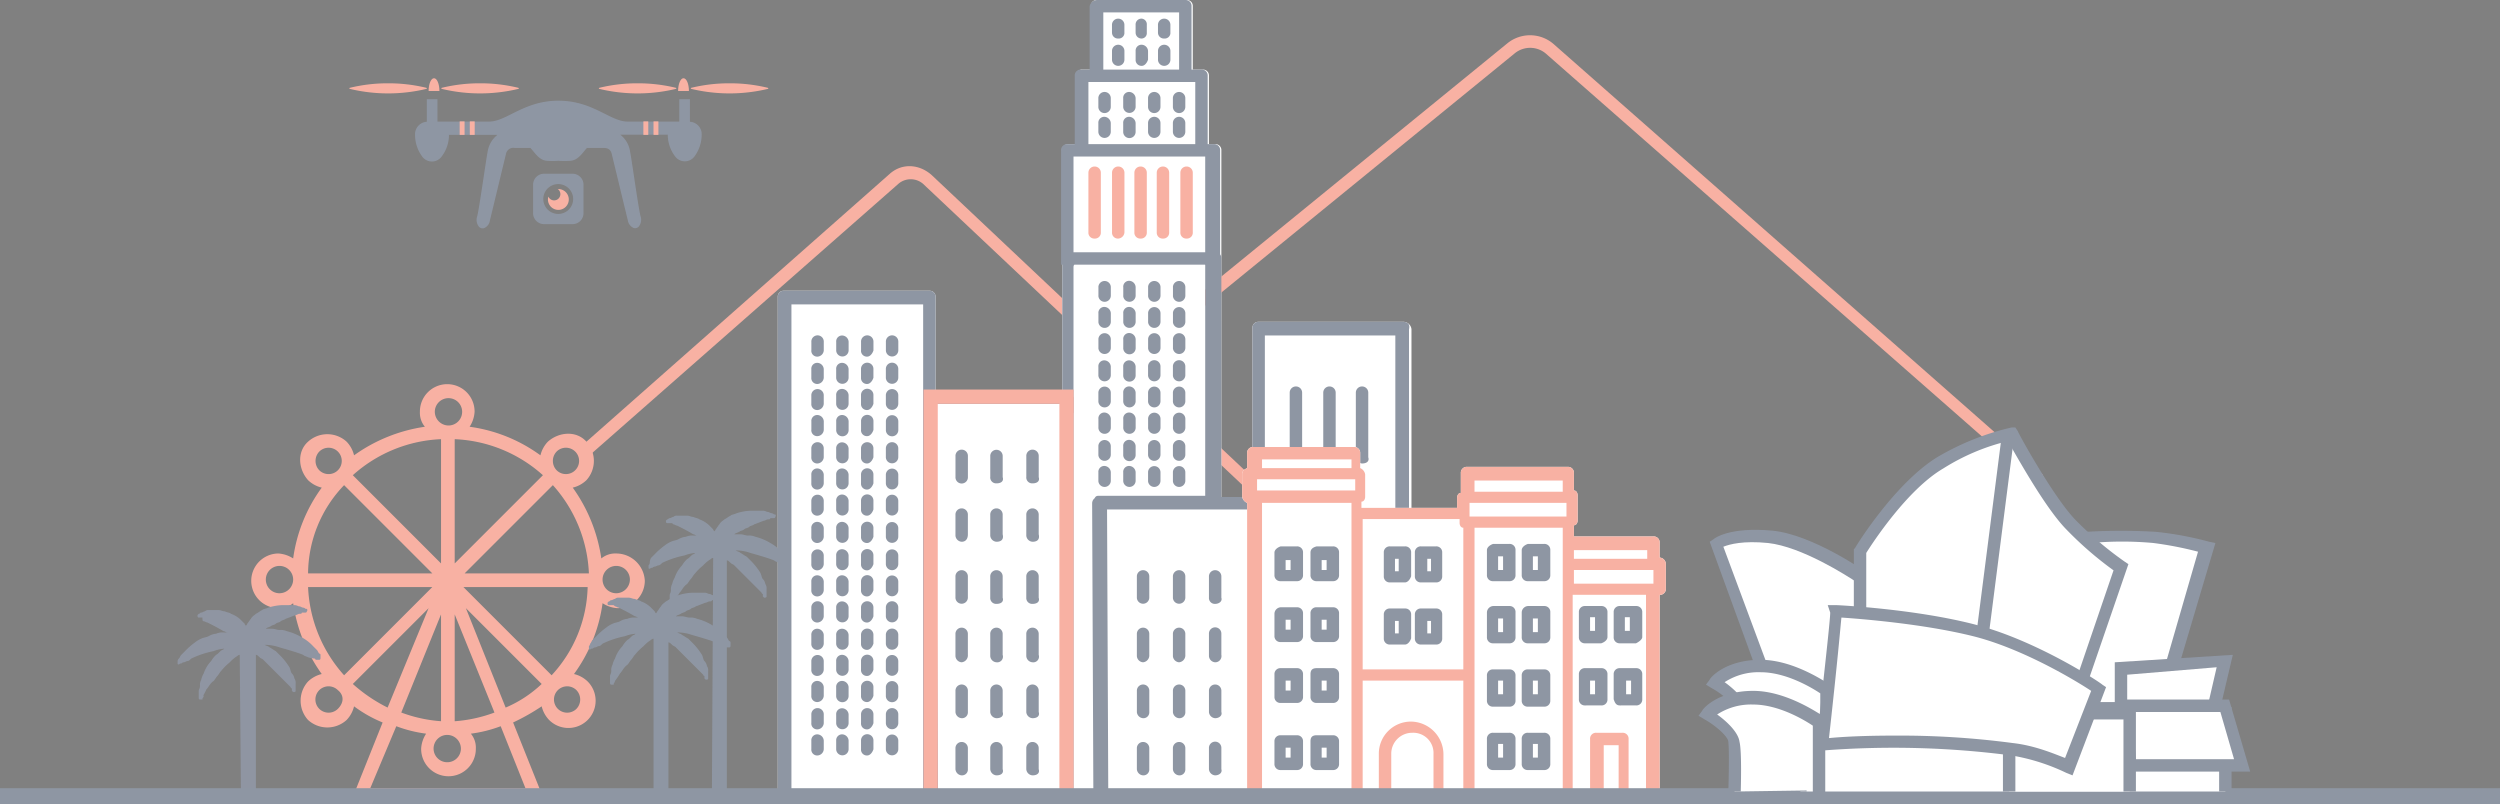 <svg xmlns="http://www.w3.org/2000/svg" viewBox="6684.699 3383.019 613.792 197.517">
  <rect x="6684.699" y="3383.019" width="613.792" height="197.517" fill="#808080" stroke="none"/>
  <defs>
    <style>
      .cls-1, .cls-9 {
        fill: #f8b1a3;
      }

      .cls-2 {
        fill: #fff;
      }

      .cls-3 {
        fill: #1d2d47;
      }

      .cls-4 {
        fill: #8e96a3;
      }

      .cls-5 {
        fill: #8f95a2;
      }

      .cls-6, .cls-7 {
        fill: none;
      }

      .cls-7 {
        stroke: #8e96a3;
        stroke-width: 4px;
      }

      .cls-8, .cls-9 {
        stroke: none;
      }
    </style>
  </defs>
  <g id="Group_59939" data-name="Group 59939" transform="translate(6027 -638)">
    <g id="Group_59677" data-name="Group 59677" transform="translate(799.995 4061.816)">
      <path id="Path_98005" data-name="Path 98005" class="cls-1" d="M214.834,104.062a1.121,1.121,0,0,1-.915-.305L122.7,17.727a4.64,4.64,0,0,0-6.1,0L40.943,84.232A1.51,1.51,0,1,1,38.808,82.1l75.658-66.811c3.051-2.746,7.322-2.441,10.372.305l91.216,86.03a1.475,1.475,0,0,1,0,2.135C215.749,104.062,215.444,104.062,214.834,104.062Z" transform="translate(-38.35 -13.373)"/>
    </g>
    <g id="Group_59678" data-name="Group 59678" transform="translate(848.654 4021.019)">
      <path id="Path_98006" data-name="Path 98006" class="cls-2" d="M207.751,79.014H172.363a1.441,1.441,0,0,0-1.525,1.525v41.49h-7.627V63.455h0V36.914a1.441,1.441,0,0,0-1.525-1.525H160.16V18.609a1.441,1.441,0,0,0-1.525-1.525h-2.441V1.525A1.441,1.441,0,0,0,154.669,0H132.7a1.441,1.441,0,0,0-1.525,1.525V17.084h-2.135a1.441,1.441,0,0,0-1.525,1.525V35.388h-1.83a1.441,1.441,0,0,0-1.525,1.525V63.455h0V95.793H93.044V72.912a1.441,1.441,0,0,0-1.525-1.525H55.825A1.441,1.441,0,0,0,54.3,72.912V195.856H209.887V80.844A2.017,2.017,0,0,0,207.751,79.014ZM127.212,38.744Z" transform="translate(-54.3)"/>
    </g>
    <g id="Group_59679" data-name="Group 59679" transform="translate(911.471 4029.674)">
      <path id="Path_98007" data-name="Path 98007" class="cls-1" d="M321.416,112.855a1.121,1.121,0,0,1-.915-.305L200.608,7.3a5.979,5.979,0,0,0-7.627,0L77.359,101.567a1.525,1.525,0,1,1-1.83-2.441L191.151,4.86a8.822,8.822,0,0,1,11.593.305l119.588,105.25a1.475,1.475,0,0,1,0,2.135C322.332,112.855,321.721,112.855,321.416,112.855Z" transform="translate(-74.891 -2.837)"/>
    </g>
    <path id="Path_98008" data-name="Path 98008" class="cls-1" d="M101.591,73.09a5.326,5.326,0,0,0-3.661,1.22,39.594,39.594,0,0,0-7.017-17.389,7.272,7.272,0,0,0,3.356-1.83,7.02,7.02,0,0,0,0-9.457c-2.441-2.746-6.712-2.441-9.457,0a7.272,7.272,0,0,0-1.83,3.356,38.178,38.178,0,0,0-17.389-7.017,7.474,7.474,0,0,0,1.22-3.661,6.712,6.712,0,1,0-13.423,0,5.326,5.326,0,0,0,1.22,3.661,39.594,39.594,0,0,0-17.389,7.017,7.272,7.272,0,0,0-1.83-3.356,7.02,7.02,0,0,0-9.457,0c-2.746,2.441-2.441,6.712,0,9.457a7.272,7.272,0,0,0,3.356,1.83A38.178,38.178,0,0,0,22.272,74.31a7.474,7.474,0,0,0-3.661-1.22,6.712,6.712,0,0,0,0,13.423,5.326,5.326,0,0,0,3.661-1.22,39.594,39.594,0,0,0,7.017,17.389,7.272,7.272,0,0,0-3.356,1.83,7.02,7.02,0,0,0,0,9.457,7.02,7.02,0,0,0,9.457,0,7.272,7.272,0,0,0,1.83-3.356,31.911,31.911,0,0,0,7.017,3.966l-6.712,16.779H30.509v3.356H90v-3.356H82.982L76.27,114.579a52.16,52.16,0,0,0,7.017-3.966,7.272,7.272,0,0,0,1.83,3.356,6.687,6.687,0,1,0,9.457-9.457,7.272,7.272,0,0,0-3.356-1.83,38.178,38.178,0,0,0,7.017-17.389,7.474,7.474,0,0,0,3.661,1.22,6.771,6.771,0,0,0,6.712-6.712A7.042,7.042,0,0,0,101.591,73.09Zm-15.864,29.9-21.66-21.66H94.574A32.95,32.95,0,0,1,85.727,102.987Zm-22.27,18A3.356,3.356,0,1,1,60.1,117.63,3.386,3.386,0,0,1,63.457,120.986Zm-28.677-18a34.548,34.548,0,0,1-8.847-21.66H56.44Zm0-46.676,21.66,21.66H25.933A31.505,31.505,0,0,1,34.78,56.311ZM83.592,53.87,61.932,75.53V45.023A34.549,34.549,0,0,1,83.592,53.87Zm-46.676,0a34.549,34.549,0,0,1,21.66-8.847V75.53Zm21.66,60.4a34.879,34.879,0,0,1-9.762-2.135l9.762-24.1Zm3.356,0V88.038l9.762,24.1A34.879,34.879,0,0,1,61.932,114.274Zm2.441-36.3,21.66-21.66a34.549,34.549,0,0,1,8.847,21.66Zm22.575-29.9a3.236,3.236,0,1,1,0,4.576A3.318,3.318,0,0,1,86.948,48.074Zm-29.9-9.762a3.356,3.356,0,1,1,3.356,3.356A3.386,3.386,0,0,1,57.051,38.312ZM28.679,48.074a3.236,3.236,0,1,1,0,4.576A3.318,3.318,0,0,1,28.679,48.074ZM18.917,82.852A3.356,3.356,0,1,1,22.272,79.5,3.386,3.386,0,0,1,18.917,82.852Zm14.338,28.372a3.236,3.236,0,1,1,0-4.576C34.78,107.868,34.78,109.7,33.255,111.224Zm3.661-6.1L55.525,86.513,45.458,110.919A38.413,38.413,0,0,1,36.916,105.122Zm42.4,25.626H41.187l6.407-15.254a32.18,32.18,0,0,0,7.322,1.83,7.474,7.474,0,0,0-1.22,3.661,6.712,6.712,0,1,0,13.423,0,5.326,5.326,0,0,0-1.22-3.661,32.18,32.18,0,0,0,7.322-1.83ZM64.677,86.513l18.609,18.609a29.656,29.656,0,0,1-8.847,5.8Zm27.151,24.711a3.236,3.236,0,1,1,0-4.576A3.318,3.318,0,0,1,91.829,111.224Zm9.762-28.372a3.356,3.356,0,1,1,3.356-3.356A3.386,3.386,0,0,1,101.591,82.852Z" transform="translate(707.404 4083.821)"/>
    <g id="Group_59681" data-name="Group 59681" transform="translate(787.335 4153.725)">
      <path id="Path_98009" data-name="Path 98009" class="cls-3" d="M34.2,43.5" transform="translate(-34.2 -43.5)"/>
    </g>
    <g id="Group_59688" data-name="Group 59688" transform="translate(848.654 4059.153)">
      <g id="Group_59682" data-name="Group 59682" transform="translate(72.607)">
        <path id="Path_98010" data-name="Path 98010" class="cls-2" d="M83.286,96.7a1.585,1.585,0,0,1,1.22-.61h25.931V12.5H78.405c-.305,0-.305,27.762-.305,27.762V170.832h4.881l-.305-72.607C82.981,97.31,82.981,97,83.286,96.7Z" transform="translate(-78.1 -12.5)"/>
      </g>
      <g id="Group_59683" data-name="Group 59683" transform="translate(80.844 86.945)">
        <path id="Path_98011" data-name="Path 98011" class="cls-2" d="M80.8,41l.305,71.082h35.083V41Z" transform="translate(-80.8 -41)"/>
      </g>
      <g id="Group_59684" data-name="Group 59684" transform="translate(119.588 44.235)">
        <rect id="Rectangle_8162" data-name="Rectangle 8162" class="cls-2" width="32.033" height="113.487"/>
      </g>
      <g id="Group_59685" data-name="Group 59685" transform="translate(38.744 61.014)">
        <path id="Path_98012" data-name="Path 98012" class="cls-2" d="M67,32.5l.305,97.013H97.812V32.5Z" transform="translate(-67 -32.5)"/>
      </g>
      <g id="Group_59686" data-name="Group 59686" transform="translate(3.051 36.609)">
        <rect id="Rectangle_8163" data-name="Rectangle 8163" class="cls-2" width="32.338" height="121.419"/>
      </g>
      <g id="Group_59687" data-name="Group 59687" transform="translate(0 23.796)">
        <path id="Path_98013" data-name="Path 98013" class="cls-4" d="M207.751,37.384H172.363a1.441,1.441,0,0,0-1.525,1.525V80.4h-7.627V21.825a1.441,1.441,0,0,0-1.525-1.525h-36a1.441,1.441,0,0,0-1.525,1.525V54.163H93.044V31.283a1.441,1.441,0,0,0-1.525-1.525H55.825A1.441,1.441,0,0,0,54.3,31.283V154.226h3.356V33.113H89.993V154.532h3.661l-.61-97.013h30.812v97.013h3.051V23.961s0-.61.305-.61h32.033V80.094H133.314c-.61,0-.915,0-1.22.61a1.585,1.585,0,0,0-.61,1.22l.305,72.607h3.661l-.305-71.082h35.083v71.082h3.661V40.74h32.033V154.226h3.356V39.214C209.581,37.994,208.971,37.384,207.751,37.384Z" transform="translate(-54.3 -20.3)"/>
      </g>
    </g>
    <path id="Union_1473" data-name="Union 1473" class="cls-4" d="M168.624,6471.893v-5.186a1.525,1.525,0,1,1,3.049,0v5.186c.305.915-.609,1.526-1.526,1.526A1.633,1.633,0,0,1,168.624,6471.893Zm-8.848,0v-5.186a1.526,1.526,0,0,1,3.051,0v5.186a1.442,1.442,0,0,1-1.526,1.526A1.635,1.635,0,0,1,159.776,6471.893Zm-8.848,0v-5.186a1.526,1.526,0,0,1,3.051,0v5.186a1.441,1.441,0,0,1-1.526,1.526A1.635,1.635,0,0,1,150.928,6471.893Zm-27.151,0v-5.186a1.526,1.526,0,0,1,3.051,0v5.186c.3.915-.305,1.526-1.526,1.526A1.633,1.633,0,0,1,123.778,6471.893Zm-8.848,0v-5.186a1.526,1.526,0,0,1,3.051,0v5.186c.305.915-.305,1.526-1.526,1.526A1.635,1.635,0,0,1,114.93,6471.893Zm-8.542,0v-5.186a1.526,1.526,0,0,1,3.051,0v5.186a1.441,1.441,0,0,1-1.526,1.526A1.635,1.635,0,0,1,106.388,6471.893Zm-17.084-4.88v-2.136a1.526,1.526,0,0,1,3.051,0v2.136a1.526,1.526,0,0,1-3.051,0Zm-6.1,0v-2.136a1.525,1.525,0,1,1,3.049,0v2.136c-.3.915-.913,1.524-1.524,1.524A1.44,1.44,0,0,1,83.2,6467.013Zm-6.1,0v-2.136a1.442,1.442,0,0,1,1.526-1.525,1.634,1.634,0,0,1,1.526,1.525v2.136a1.526,1.526,0,0,1-3.051,0Zm-6.1,0v-2.136a1.441,1.441,0,0,1,1.526-1.525,1.636,1.636,0,0,1,1.526,1.525v2.136a1.634,1.634,0,0,1-1.526,1.524A1.44,1.44,0,0,1,71,6467.013Zm18.3-6.407v-2.136a1.526,1.526,0,1,1,3.051,0v2.136a1.526,1.526,0,0,1-3.051,0Zm-6.1,0v-2.136a1.525,1.525,0,1,1,3.049,0v2.136c-.3.917-.913,1.525-1.524,1.525A1.441,1.441,0,0,1,83.2,6460.605Zm-6.1,0v-2.136a1.442,1.442,0,0,1,1.526-1.526,1.635,1.635,0,0,1,1.526,1.526v2.136a1.526,1.526,0,0,1-3.051,0Zm-6.1,0v-2.136a1.526,1.526,0,1,1,3.051,0v2.136a1.634,1.634,0,0,1-1.526,1.525A1.44,1.44,0,0,1,71,6460.605Zm97.623-2.746v-5.186a1.525,1.525,0,1,1,3.049,0v5.186c.305.917-.609,1.525-1.526,1.525A1.633,1.633,0,0,1,168.624,6457.86Zm-8.848,0v-5.186a1.526,1.526,0,1,1,3.051,0v5.186a1.441,1.441,0,0,1-1.526,1.525A1.634,1.634,0,0,1,159.776,6457.86Zm-8.848,0v-5.186a1.526,1.526,0,1,1,3.051,0v5.186a1.44,1.44,0,0,1-1.526,1.525A1.634,1.634,0,0,1,150.928,6457.86Zm-27.151,0v-5.186a1.526,1.526,0,1,1,3.051,0v5.186c.3.917-.305,1.525-1.526,1.525A1.633,1.633,0,0,1,123.778,6457.86Zm-8.848,0v-5.186a1.526,1.526,0,1,1,3.051,0v5.186c.305.917-.305,1.525-1.526,1.525A1.634,1.634,0,0,1,114.93,6457.86Zm-8.542,0v-5.186a1.526,1.526,0,1,1,3.051,0v5.186a1.44,1.44,0,0,1-1.526,1.525A1.634,1.634,0,0,1,106.388,6457.86ZM89.3,6453.894v-2.135a1.526,1.526,0,0,1,3.051,0v2.135a1.526,1.526,0,1,1-3.051,0Zm-6.1,0v-2.135a1.525,1.525,0,1,1,3.049,0v2.135c-.3.917-.913,1.526-1.524,1.526A1.441,1.441,0,0,1,83.2,6453.894Zm-6.1,0v-2.135a1.441,1.441,0,0,1,1.526-1.525,1.633,1.633,0,0,1,1.526,1.525v2.135a1.526,1.526,0,1,1-3.051,0Zm-6.1,0v-2.135a1.44,1.44,0,0,1,1.526-1.525,1.634,1.634,0,0,1,1.526,1.525v2.135a1.635,1.635,0,0,1-1.526,1.526A1.44,1.44,0,0,1,71,6453.894Zm18.3-6.407v-2.135a1.526,1.526,0,0,1,3.051,0v2.135a1.526,1.526,0,0,1-3.051,0Zm-6.1,0v-2.135a1.525,1.525,0,1,1,3.049,0v2.135c-.3.916-.913,1.525-1.524,1.525A1.441,1.441,0,0,1,83.2,6447.487Zm-6.1,0v-2.135a1.442,1.442,0,0,1,1.526-1.525,1.634,1.634,0,0,1,1.526,1.525v2.135a1.526,1.526,0,0,1-3.051,0Zm-6.1,0v-2.135a1.526,1.526,0,0,1,3.051,0v2.135a1.634,1.634,0,0,1-1.526,1.525A1.44,1.44,0,0,1,71,6447.487Zm97.623-3.355v-5.491a1.525,1.525,0,1,1,3.049,0v5.186a1.527,1.527,0,0,1-1.526,1.831A1.633,1.633,0,0,1,168.624,6444.132Zm-8.848,0v-5.491a1.526,1.526,0,0,1,3.051,0v5.186a1.709,1.709,0,0,1-1.526,1.831A1.634,1.634,0,0,1,159.776,6444.132Zm-8.848,0v-5.491a1.526,1.526,0,0,1,3.051,0v5.186a1.707,1.707,0,0,1-1.526,1.831A1.634,1.634,0,0,1,150.928,6444.132Zm-27.151,0v-5.491a1.526,1.526,0,0,1,3.051,0v5.186a1.4,1.4,0,0,1-1.526,1.831A1.633,1.633,0,0,1,123.778,6444.132Zm-8.848,0v-5.491a1.526,1.526,0,0,1,3.051,0v5.186a1.4,1.4,0,0,1-1.526,1.831A1.634,1.634,0,0,1,114.93,6444.132Zm-8.542,0v-5.491a1.526,1.526,0,0,1,3.051,0v5.186a1.707,1.707,0,0,1-1.526,1.831A1.634,1.634,0,0,1,106.388,6444.132ZM89.3,6441.081v-2.135a1.526,1.526,0,1,1,3.051,0v2.135a1.526,1.526,0,0,1-3.051,0Zm-6.1,0v-2.135a1.525,1.525,0,1,1,3.049,0v2.135c-.3.916-.913,1.525-1.524,1.525A1.441,1.441,0,0,1,83.2,6441.081Zm-6.1,0v-2.135a1.441,1.441,0,0,1,1.526-1.526,1.633,1.633,0,0,1,1.526,1.526v2.135a1.526,1.526,0,0,1-3.051,0Zm-6.1,0v-2.135a1.44,1.44,0,0,1,1.526-1.526,1.635,1.635,0,0,1,1.526,1.526v2.135a1.634,1.634,0,0,1-1.526,1.525A1.44,1.44,0,0,1,71,6441.081Zm18.3-6.711v-2.136a1.526,1.526,0,1,1,3.051,0v2.136a1.526,1.526,0,0,1-3.051,0Zm-6.1,0v-2.136a1.525,1.525,0,1,1,3.049,0v2.136c-.3.915-.913,1.524-1.524,1.524A1.441,1.441,0,0,1,83.2,6434.37Zm-6.1,0v-2.136a1.442,1.442,0,0,1,1.526-1.526,1.635,1.635,0,0,1,1.526,1.526v2.136a1.526,1.526,0,0,1-3.051,0Zm-6.1,0v-2.136a1.526,1.526,0,1,1,3.051,0v2.136a1.634,1.634,0,0,1-1.526,1.524A1.44,1.44,0,0,1,71,6434.37Zm97.623-4.577v-5.186a1.525,1.525,0,1,1,3.049,0v5.186c.305.917-.609,1.525-1.526,1.525A1.44,1.44,0,0,1,168.624,6429.793Zm-8.848,0v-5.186a1.526,1.526,0,1,1,3.051,0v5.186a1.526,1.526,0,0,1-3.051,0Zm-8.848,0v-5.186a1.526,1.526,0,1,1,3.051,0v5.186a1.526,1.526,0,0,1-3.051,0Zm-27.151,0v-5.186a1.526,1.526,0,1,1,3.051,0v5.186c.3.917-.305,1.525-1.526,1.525A1.44,1.44,0,0,1,123.778,6429.793Zm-8.848,0v-5.186a1.526,1.526,0,1,1,3.051,0v5.186c.305.917-.305,1.525-1.526,1.525A1.441,1.441,0,0,1,114.93,6429.793Zm-8.542,0v-5.186a1.526,1.526,0,1,1,3.051,0v5.186a1.526,1.526,0,0,1-3.051,0ZM89.3,6427.964v-2.137a1.526,1.526,0,0,1,3.051,0v2.137a1.526,1.526,0,0,1-3.051,0Zm-6.1,0v-2.137a1.525,1.525,0,1,1,3.049,0v2.137c-.3.915-.913,1.524-1.524,1.524A1.441,1.441,0,0,1,83.2,6427.964Zm-6.1,0v-2.137a1.442,1.442,0,0,1,1.526-1.525,1.634,1.634,0,0,1,1.526,1.525v2.137a1.526,1.526,0,0,1-3.051,0Zm-6.1,0v-2.137a1.441,1.441,0,0,1,1.526-1.525,1.636,1.636,0,0,1,1.526,1.525v2.137a1.634,1.634,0,0,1-1.526,1.524A1.44,1.44,0,0,1,71,6427.964Zm18.3-6.408v-2.135a1.526,1.526,0,0,1,3.051,0v2.135a1.526,1.526,0,0,1-3.051,0Zm-6.1,0v-2.135a1.525,1.525,0,1,1,3.049,0v2.135c-.3.917-.913,1.525-1.524,1.525A1.441,1.441,0,0,1,83.2,6421.556Zm-6.1,0v-2.135a1.441,1.441,0,0,1,1.526-1.525,1.633,1.633,0,0,1,1.526,1.525v2.135a1.526,1.526,0,0,1-3.051,0Zm-6.1,0v-2.135a1.526,1.526,0,0,1,3.051,0v2.135a1.634,1.634,0,0,1-1.526,1.525A1.44,1.44,0,0,1,71,6421.556Zm18.3-6.711v-2.136a1.526,1.526,0,0,1,3.051,0v2.136a1.526,1.526,0,0,1-3.051,0Zm-6.1,0v-2.136a1.525,1.525,0,1,1,3.049,0v2.136c-.3.915-.913,1.524-1.524,1.524A1.44,1.44,0,0,1,83.2,6414.845Zm-6.1,0v-2.136a1.442,1.442,0,0,1,1.526-1.525,1.634,1.634,0,0,1,1.526,1.525v2.136a1.526,1.526,0,0,1-3.051,0Zm-6.1,0v-2.136a1.441,1.441,0,0,1,1.526-1.525,1.636,1.636,0,0,1,1.526,1.525v2.136a1.634,1.634,0,0,1-1.526,1.524A1.44,1.44,0,0,1,71,6414.845Zm52.777-.305v-5.186a1.526,1.526,0,0,1,3.051,0v4.88c.3,1.222-.305,1.831-1.526,1.831A1.633,1.633,0,0,1,123.778,6414.54Zm-8.848,0v-5.186a1.526,1.526,0,0,1,3.051,0v4.88c.305,1.222-.305,1.831-1.526,1.831A1.634,1.634,0,0,1,114.93,6414.54Zm-8.542,0v-5.186a1.526,1.526,0,0,1,3.051,0v4.88c0,1.222-.609,1.831-1.526,1.831A1.634,1.634,0,0,1,106.388,6414.54ZM89.3,6408.134V6406a1.526,1.526,0,0,1,3.051,0v2.137a1.526,1.526,0,0,1-3.051,0Zm-6.1,0V6406a1.525,1.525,0,1,1,3.049,0v2.137c-.3.915-.913,1.524-1.524,1.524A1.441,1.441,0,0,1,83.2,6408.134Zm-6.1,0V6406a1.442,1.442,0,0,1,1.526-1.525A1.634,1.634,0,0,1,80.152,6406v2.137a1.526,1.526,0,0,1-3.051,0Zm-6.1,0V6406a1.526,1.526,0,0,1,3.051,0v2.137a1.634,1.634,0,0,1-1.526,1.524A1.44,1.44,0,0,1,71,6408.134Zm18.3-6.408v-2.135a1.526,1.526,0,0,1,3.051,0v2.135a1.526,1.526,0,0,1-3.051,0Zm-6.1,0v-2.135a1.525,1.525,0,1,1,3.049,0v2.135c-.3.917-.913,1.525-1.524,1.525A1.441,1.441,0,0,1,83.2,6401.726Zm-6.1,0v-2.135a1.441,1.441,0,0,1,1.526-1.525,1.633,1.633,0,0,1,1.526,1.525v2.135a1.526,1.526,0,0,1-3.051,0Zm-6.1,0v-2.135a1.44,1.44,0,0,1,1.526-1.525,1.634,1.634,0,0,1,1.526,1.525v2.135a1.634,1.634,0,0,1-1.526,1.525A1.44,1.44,0,0,1,71,6401.726Zm88.775-.609v-2.137a1.526,1.526,0,0,1,3.051,0v2.137a1.526,1.526,0,0,1-3.051,0Zm-6.1,0v-2.137a1.526,1.526,0,0,1,3.051,0v2.137a1.526,1.526,0,0,1-3.051,0Zm-6.1,0v-2.137a1.441,1.441,0,0,1,1.524-1.525,1.634,1.634,0,0,1,1.526,1.525v2.137a1.525,1.525,0,0,1-3.049,0Zm-6.1,0v-2.137a1.442,1.442,0,0,1,1.526-1.525,1.634,1.634,0,0,1,1.526,1.525v2.137a1.526,1.526,0,0,1-3.051,0Zm-17.694-.917v-5.186a1.526,1.526,0,1,1,3.051,0v5.186c.305.917-.307,1.527-1.526,1.527A1.442,1.442,0,0,1,123.778,6400.2Zm-8.849,0v-5.186a1.527,1.527,0,0,1,3.054,0v5.186c.3.917-.307,1.527-1.527,1.527A1.444,1.444,0,0,1,114.928,6400.2Zm-8.539,0v-5.186a1.526,1.526,0,1,1,3.051,0v5.186a1.526,1.526,0,1,1-3.051,0ZM89.3,6395.32v-2.136a1.526,1.526,0,1,1,3.051,0v2.136a1.526,1.526,0,0,1-3.051,0Zm-6.1,0v-2.136a1.525,1.525,0,1,1,3.049,0v2.136c-.3.917-.913,1.525-1.524,1.525A1.441,1.441,0,0,1,83.2,6395.32Zm-6.1,0v-2.136a1.442,1.442,0,0,1,1.526-1.526,1.635,1.635,0,0,1,1.526,1.526v2.136a1.526,1.526,0,0,1-3.051,0Zm-6.1,0v-2.136a1.526,1.526,0,1,1,3.051,0v2.136a1.634,1.634,0,0,1-1.526,1.525A1.44,1.44,0,0,1,71,6395.32Zm88.775-.611v-2.135a1.526,1.526,0,0,1,3.051,0v2.135a1.526,1.526,0,0,1-3.051,0Zm-6.1,0v-2.135a1.526,1.526,0,0,1,3.051,0v2.135a1.526,1.526,0,0,1-3.051,0Zm-6.1,0v-2.135a1.44,1.44,0,0,1,1.524-1.525,1.633,1.633,0,0,1,1.526,1.525v2.135a1.525,1.525,0,1,1-3.049,0Zm-6.1,0v-2.135a1.526,1.526,0,0,1,3.051,0v2.135a1.526,1.526,0,0,1-3.051,0Zm-52.168-6.1v-2.136a1.526,1.526,0,0,1,3.051,0v2.136a1.526,1.526,0,1,1-3.051,0Zm-6.1,0v-2.136a1.525,1.525,0,1,1,3.049,0v2.136c-.3.915-.913,1.526-1.524,1.526A1.442,1.442,0,0,1,83.2,6388.609Zm-6.1,0v-2.136a1.442,1.442,0,0,1,1.526-1.525,1.634,1.634,0,0,1,1.526,1.525v2.136a1.526,1.526,0,1,1-3.051,0Zm-6.1,0v-2.136a1.441,1.441,0,0,1,1.526-1.525,1.636,1.636,0,0,1,1.526,1.525v2.136a1.636,1.636,0,0,1-1.526,1.526A1.441,1.441,0,0,1,71,6388.609Zm88.775-.611v-2.135a1.526,1.526,0,0,1,3.051,0V6388a1.526,1.526,0,1,1-3.051,0Zm-6.1,0v-2.135a1.526,1.526,0,0,1,3.051,0V6388a1.526,1.526,0,1,1-3.051,0Zm-6.1,0v-2.135a1.44,1.44,0,0,1,1.524-1.525,1.633,1.633,0,0,1,1.526,1.525V6388a1.525,1.525,0,1,1-3.049,0Zm-6.1,0v-2.135a1.441,1.441,0,0,1,1.526-1.525,1.633,1.633,0,0,1,1.526,1.525V6388a1.526,1.526,0,1,1-3.051,0ZM89.3,6382.2v-2.135a1.526,1.526,0,0,1,3.051,0v2.135a1.526,1.526,0,0,1-3.051,0Zm-6.1,0v-2.135a1.525,1.525,0,1,1,3.049,0v2.135c-.3.916-.913,1.525-1.524,1.525A1.441,1.441,0,0,1,83.2,6382.2Zm-6.1,0v-2.135a1.442,1.442,0,0,1,1.526-1.525,1.634,1.634,0,0,1,1.526,1.525v2.135a1.526,1.526,0,0,1-3.051,0Zm-6.1,0v-2.135a1.526,1.526,0,0,1,3.051,0v2.135a1.634,1.634,0,0,1-1.526,1.525A1.44,1.44,0,0,1,71,6382.2Zm88.775-.609v-2.136a1.526,1.526,0,0,1,3.051,0v2.136a1.526,1.526,0,0,1-3.051,0Zm-6.1,0v-2.136a1.526,1.526,0,0,1,3.051,0v2.136a1.526,1.526,0,0,1-3.051,0Zm-6.1,0v-2.136a1.441,1.441,0,0,1,1.524-1.525,1.634,1.634,0,0,1,1.526,1.525v2.136a1.525,1.525,0,0,1-3.049,0Zm-6.1,0v-2.136a1.526,1.526,0,0,1,3.051,0v2.136a1.526,1.526,0,0,1-3.051,0ZM89.3,6375.8v-2.135a1.526,1.526,0,1,1,3.051,0v2.135a1.526,1.526,0,0,1-3.051,0Zm-6.1,0v-2.135a1.525,1.525,0,1,1,3.049,0v2.135c-.3.916-.913,1.525-1.524,1.525A1.441,1.441,0,0,1,83.2,6375.8Zm-6.1,0v-2.135a1.441,1.441,0,0,1,1.526-1.526,1.633,1.633,0,0,1,1.526,1.526v2.135a1.526,1.526,0,0,1-3.051,0Zm-6.1,0v-2.135a1.44,1.44,0,0,1,1.526-1.526,1.635,1.635,0,0,1,1.526,1.526v2.135a1.634,1.634,0,0,1-1.526,1.525A1.44,1.44,0,0,1,71,6375.8Zm88.775-.611v-2.135a1.526,1.526,0,1,1,3.051,0v2.135a1.526,1.526,0,0,1-3.051,0Zm-6.1,0v-2.135a1.526,1.526,0,1,1,3.051,0v2.135a1.526,1.526,0,0,1-3.051,0Zm-6.1,0v-2.135a1.441,1.441,0,0,1,1.524-1.526,1.635,1.635,0,0,1,1.526,1.526v2.135a1.525,1.525,0,1,1-3.049,0Zm-6.1,0v-2.135a1.442,1.442,0,0,1,1.526-1.526,1.635,1.635,0,0,1,1.526,1.526v2.135a1.526,1.526,0,0,1-3.051,0Zm-52.168-6.1v-2.136a1.526,1.526,0,1,1,3.051,0v2.136a1.526,1.526,0,0,1-3.051,0Zm-6.1,0v-2.136a1.525,1.525,0,1,1,3.049,0v2.136c-.3.915-.913,1.524-1.524,1.524A1.441,1.441,0,0,1,83.2,6369.084Zm-6.1,0v-2.136a1.442,1.442,0,0,1,1.526-1.526,1.635,1.635,0,0,1,1.526,1.526v2.136a1.526,1.526,0,0,1-3.051,0Zm-6.1,0v-2.136a1.526,1.526,0,1,1,3.051,0v2.136a1.634,1.634,0,0,1-1.526,1.524A1.44,1.44,0,0,1,71,6369.084Zm88.775-.611v-2.135a1.526,1.526,0,0,1,3.051,0v2.135a1.526,1.526,0,0,1-3.051,0Zm-6.1,0v-2.135a1.526,1.526,0,0,1,3.051,0v2.135a1.526,1.526,0,0,1-3.051,0Zm-6.1,0v-2.135a1.44,1.44,0,0,1,1.524-1.525,1.633,1.633,0,0,1,1.526,1.525v2.135a1.525,1.525,0,1,1-3.049,0Zm-6.1,0v-2.135a1.526,1.526,0,0,1,3.051,0v2.135a1.526,1.526,0,0,1-3.051,0Zm18.3-6.406v-2.137a1.526,1.526,0,0,1,3.051,0v2.137a1.526,1.526,0,0,1-3.051,0Zm-6.1,0v-2.137a1.526,1.526,0,0,1,3.051,0v2.137a1.526,1.526,0,0,1-3.051,0Zm-6.1,0v-2.137a1.441,1.441,0,0,1,1.524-1.525,1.634,1.634,0,0,1,1.526,1.525v2.137a1.525,1.525,0,0,1-3.049,0Zm-6.1,0v-2.137a1.442,1.442,0,0,1,1.526-1.525,1.634,1.634,0,0,1,1.526,1.525v2.137a1.526,1.526,0,0,1-3.051,0Zm18.3-6.406v-2.136a1.526,1.526,0,0,1,3.051,0v2.136a1.526,1.526,0,0,1-3.051,0Zm-6.1,0v-2.136a1.526,1.526,0,0,1,3.051,0v2.136a1.526,1.526,0,0,1-3.051,0Zm-6.1,0v-2.136A1.441,1.441,0,0,1,149.1,6352a1.634,1.634,0,0,1,1.526,1.525v2.136a1.525,1.525,0,0,1-3.049,0Zm-6.1,0v-2.136a1.526,1.526,0,0,1,3.051,0v2.136a1.526,1.526,0,0,1-3.051,0Z" transform="translate(785.891 -2262.035)"/>
    <g id="Group_59707" data-name="Group 59707" transform="translate(974.343 4166.843)">
      <path id="Path_98032" data-name="Path 98032" class="cls-3" d="M97.025,66.714A1.634,1.634,0,0,1,95.5,65.189V49.325a1.525,1.525,0,0,1,3.051,0V65.189A1.441,1.441,0,0,1,97.025,66.714Z" transform="translate(-95.5 -47.8)"/>
    </g>
    <g id="Group_59708" data-name="Group 59708" transform="translate(982.58 4166.843)">
      <path id="Path_98033" data-name="Path 98033" class="cls-3" d="M99.725,66.714A1.634,1.634,0,0,1,98.2,65.189V49.325a1.525,1.525,0,0,1,3.051,0V65.189C101.556,66.1,100.946,66.714,99.725,66.714Z" transform="translate(-98.2 -47.8)"/>
    </g>
    <g id="Group_59709" data-name="Group 59709" transform="translate(991.122 4166.843)">
      <path id="Path_98034" data-name="Path 98034" class="cls-3" d="M102.525,66.714A1.634,1.634,0,0,1,101,65.189V49.325a1.525,1.525,0,0,1,3.051,0V65.189C104.356,66.1,103.441,66.714,102.525,66.714Z" transform="translate(-101 -47.8)"/>
    </g>
    <g id="Group_59710" data-name="Group 59710" transform="translate(974.343 4141.217)">
      <path id="Path_98035" data-name="Path 98035" class="cls-3" d="M97.025,58.314A1.634,1.634,0,0,1,95.5,56.789V40.925a1.525,1.525,0,0,1,3.051,0V56.789A1.441,1.441,0,0,1,97.025,58.314Z" transform="translate(-95.5 -39.4)"/>
    </g>
    <g id="Group_59711" data-name="Group 59711" transform="translate(982.58 4141.217)">
      <path id="Path_98036" data-name="Path 98036" class="cls-3" d="M99.725,58.314A1.634,1.634,0,0,1,98.2,56.789V40.925a1.525,1.525,0,0,1,3.051,0V56.789C101.556,57.7,100.946,58.314,99.725,58.314Z" transform="translate(-98.2 -39.4)"/>
    </g>
    <path id="Union_1475" data-name="Union 1475" class="cls-4" d="M87.237,6369.39v-15.864a1.525,1.525,0,1,1,3.051,0v15.864c.305.915-.305,1.525-1.525,1.525A1.635,1.635,0,0,1,87.237,6369.39Zm-8,0v-15.864a1.525,1.525,0,1,1,3.051,0v15.864c.305.915-.305,1.525-1.527,1.525A1.634,1.634,0,0,1,79.238,6369.39Zm-8.237,0v-15.864a1.525,1.525,0,1,1,3.051,0v15.864a1.441,1.441,0,0,1-1.525,1.525A1.635,1.635,0,0,1,71,6369.39Z" transform="translate(903.343 -2236.104)"/>
    <g id="Group_59716" data-name="Group 59716" transform="translate(974.343 4191.554)">
      <path id="Path_98041" data-name="Path 98041" class="cls-3" d="M97.025,74.814A1.441,1.441,0,0,1,95.5,73.289V57.425a1.525,1.525,0,0,1,3.051,0V73.289A1.441,1.441,0,0,1,97.025,74.814Z" transform="translate(-95.5 -55.9)"/>
    </g>
    <g id="Group_59717" data-name="Group 59717" transform="translate(982.58 4191.554)">
      <path id="Path_98042" data-name="Path 98042" class="cls-3" d="M99.725,74.814A1.441,1.441,0,0,1,98.2,73.289V57.425a1.525,1.525,0,0,1,3.051,0V73.289C101.556,74.2,100.946,74.814,99.725,74.814Z" transform="translate(-98.2 -55.9)"/>
    </g>
    <g id="Group_59718" data-name="Group 59718" transform="translate(991.122 4191.554)">
      <path id="Path_98043" data-name="Path 98043" class="cls-3" d="M102.525,74.814A1.441,1.441,0,0,1,101,73.289V57.425a1.525,1.525,0,0,1,3.051,0V73.289C104.356,74.2,103.441,74.814,102.525,74.814Z" transform="translate(-101 -55.9)"/>
    </g>
    <path id="Union_1478" data-name="Union 1478" class="cls-4" d="M89.3,6379.762v-2.136a1.525,1.525,0,0,1,3.051,0v2.136a1.525,1.525,0,0,1-3.051,0Zm-6.1,0v-2.136a1.525,1.525,0,0,1,3.051,0v2.136a1.525,1.525,0,0,1-3.051,0Zm-6.1,0v-2.136a1.44,1.44,0,0,1,1.525-1.524,1.633,1.633,0,0,1,1.525,1.524v2.136a1.525,1.525,0,1,1-3.049,0Zm-6.1,0v-2.136a1.441,1.441,0,0,1,1.525-1.524,1.635,1.635,0,0,1,1.526,1.524v2.136a1.525,1.525,0,0,1-3.051,0Zm18.3-6.1v-2.136a1.525,1.525,0,0,1,3.051,0v2.136a1.525,1.525,0,0,1-3.051,0Zm-6.1,0v-2.136a1.525,1.525,0,0,1,3.051,0v2.136a1.525,1.525,0,0,1-3.051,0Zm-6.1,0v-2.136A1.44,1.44,0,0,1,78.627,6370a1.634,1.634,0,0,1,1.525,1.525v2.136a1.525,1.525,0,0,1-3.049,0Zm-6.1,0v-2.136a1.525,1.525,0,0,1,3.051,0v2.136a1.525,1.525,0,0,1-3.051,0Zm14.642-11.593v-2.135a1.525,1.525,0,1,1,3.051,0v2.135a1.525,1.525,0,0,1-3.051,0Zm-5.492,0v-2.135a1.442,1.442,0,0,1,1.526-1.526,1.634,1.634,0,0,1,1.525,1.526v2.135c-.3.916-.914,1.525-1.525,1.525A1.441,1.441,0,0,1,80.151,6362.067Zm-5.8,0v-2.135a1.525,1.525,0,1,1,3.051,0v2.135a1.525,1.525,0,0,1-3.051,0Zm11.287-6.71v-1.833a1.525,1.525,0,0,1,3.051,0v2.137a1.4,1.4,0,0,1-1.525,1.22A1.441,1.441,0,0,1,85.643,6355.357Zm-5.492,0v-1.833A1.441,1.441,0,0,1,81.678,6352a1.4,1.4,0,0,1,1.22,1.524v2.137a1.312,1.312,0,0,1-1.22,1.22A1.441,1.441,0,0,1,80.151,6355.357Zm-5.8,0v-1.833a1.525,1.525,0,0,1,3.051,0v2.137a1.4,1.4,0,0,1-1.525,1.22A1.441,1.441,0,0,1,74.356,6355.357Z" transform="translate(856.362 -2326.405)"/>
    <g id="Group_59859" data-name="Group 59859" transform="translate(936.209 4061.899)">
      <path id="Path_98160" data-name="Path 98160" class="cls-1" d="M84.525,31.094A1.441,1.441,0,0,1,83,29.569V14.925a1.525,1.525,0,1,1,3.051,0V29.569A1.441,1.441,0,0,1,84.525,31.094Z" transform="translate(-83 -13.4)"/>
    </g>
    <g id="Group_59860" data-name="Group 59860" transform="translate(941.701 4061.899)">
      <path id="Path_98161" data-name="Path 98161" class="cls-1" d="M86.325,31.094A1.441,1.441,0,0,1,84.8,29.569V14.925a1.525,1.525,0,0,1,3.051,0V29.569A1.441,1.441,0,0,1,86.325,31.094Z" transform="translate(-84.8 -13.4)"/>
    </g>
    <g id="Group_59861" data-name="Group 59861" transform="translate(947.497 4061.899)">
      <path id="Path_98162" data-name="Path 98162" class="cls-1" d="M88.225,31.094A1.441,1.441,0,0,1,86.7,29.569V14.925a1.525,1.525,0,1,1,3.051,0V29.569A1.441,1.441,0,0,1,88.225,31.094Z" transform="translate(-86.7 -13.4)"/>
    </g>
    <g id="Group_59862" data-name="Group 59862" transform="translate(924.922 4061.899)">
      <path id="Path_98163" data-name="Path 98163" class="cls-1" d="M80.825,31.094A1.441,1.441,0,0,1,79.3,29.569V14.925a1.525,1.525,0,0,1,3.051,0V29.569A1.441,1.441,0,0,1,80.825,31.094Z" transform="translate(-79.3 -13.4)"/>
    </g>
    <g id="Group_59863" data-name="Group 59863" transform="translate(930.718 4061.899)">
      <path id="Path_98164" data-name="Path 98164" class="cls-1" d="M82.725,31.094A1.441,1.441,0,0,1,81.2,29.569V14.925a1.525,1.525,0,1,1,3.051,0V29.569A1.634,1.634,0,0,1,82.725,31.094Z" transform="translate(-81.2 -13.4)"/>
    </g>
    <g id="Group_59870" data-name="Group 59870" transform="translate(918.21 4021.019)">
      <path id="Path_98171" data-name="Path 98171" class="cls-4" d="M112.488,64.98V38.439H80.151V64.98H77.1V36.914a1.441,1.441,0,0,1,1.525-1.525h1.83V18.609a1.441,1.441,0,0,1,1.525-1.525h2.136V1.525A1.933,1.933,0,0,1,85.947,0h21.66a1.441,1.441,0,0,1,1.525,1.525V17.084h2.441a1.441,1.441,0,0,1,1.525,1.525V35.388h1.525a1.441,1.441,0,0,1,1.525,1.525V64.98Zm-2.441-29.592V20.135H83.812V35.388Zm-3.966-18.3V3.051H87.472V17.084Z" transform="translate(-77.1 0)"/>
    </g>
    <g id="Group_59935" data-name="Group 59935" transform="translate(0 54)">
      <g id="Group_59872" data-name="Group 59872" transform="translate(802.283 4112.538)">
        <path id="Path_98172" data-name="Path 98172" class="cls-4" d="M54.964,98.054h3.661V59.9h0c.305,0,.61.305.915.61s.61.305.915.61l.915.915.915.915.915.915.915.915,1.83,1.83.61.61.61.61a.3.3,0,0,0,.305.305v.61l.305.305c.305,0,.61,0,.61-.305V66.92a1.834,1.834,0,0,0-.305-1.22,2.313,2.313,0,0,0-.61-1.22c-.305-.305-.305-.915-.61-1.525a16.765,16.765,0,0,0-2.136-2.746l-1.22-1.22c-.61-.305-.915-.61-1.525-.915-.305-.305-.61-.305-1.22-.61h.61a10.839,10.839,0,0,1,3.051.61c2.136.61,4.271,1.22,5.8,1.83.305.305.61.305,1.22.61.305,0,.61.305.915.305a.3.3,0,0,1,.305.305h.915c.305,0,.305-.305.305-.61V59.9a.3.3,0,0,0-.305-.305c-.305-.305-.305-.61-.61-.915l-.915-.915A10.722,10.722,0,0,0,69.3,55.632a13.2,13.2,0,0,0-3.661-1.525,3.869,3.869,0,0,0-1.83-.305c-.61,0-1.22-.305-1.83-.305H60.455c.305-.305.61-.305,1.22-.61.305-.305.915-.305,1.22-.61s.915-.305,1.22-.61.915-.305,1.22-.61c.915-.305,1.525-.61,2.441-.915.305,0,.61-.305.915-.305s.61,0,.61-.305h.915a.3.3,0,0,0,.305-.305.423.423,0,0,0,0-.61h-.305a1.065,1.065,0,0,0-.61-.305c-.305,0-.61-.305-.915-.305s-.61-.305-1.22-.305H64.421a12.974,12.974,0,0,0-3.356.61c-.61.305-1.22.305-1.525.61-.61.305-.915.61-1.525.915-.305.305-.915.61-1.22,1.22-.305.305-.61.915-.915,1.22,0,.305-.305.305-.305.61,0-.305-.305-.305-.305-.61l-.915-.915a6.643,6.643,0,0,0-2.441-1.525c-.305-.305-.915-.305-1.525-.61-.61,0-.915-.305-1.525-.305H46.422a1.121,1.121,0,0,0-.915.305c-.305,0-.61.305-.915.305s-.305.305-.61.305h0l-.305.305c0,.305,0,.61.305.61H44.9c.305,0,.305,0,.61.305.305,0,.61.305.915.305,1.22.61,2.441,1.22,3.966,2.135.305,0,.61.305.915.305h-.915a3.869,3.869,0,0,0-1.83.305,4.336,4.336,0,0,0-1.83.61c-.61.305-1.22.305-1.83.61a6.668,6.668,0,0,0-1.525.915,17.438,17.438,0,0,0-2.441,2.135l-.915.915c-.305.305-.305.61-.61.915a1.065,1.065,0,0,1-.305.61v.61c0,.305.305.305.61,0h.305a1.065,1.065,0,0,1,.61-.305c.305,0,.61-.305.915-.305s.61-.305.915-.61a23.153,23.153,0,0,1,5.491-1.83,8.908,8.908,0,0,1,2.746-.61c-.305,0-.305.305-.61.305-.61.305-.915.915-1.525,1.22a6.655,6.655,0,0,0-1.22,1.525,8.128,8.128,0,0,0-1.83,3.051,5.154,5.154,0,0,0-.61,1.525,2.75,2.75,0,0,0-.305,1.525c0,.61-.305.915-.305,1.22v1.83a.3.3,0,0,0,.305.305h.61V69.97a1.065,1.065,0,0,0,.305-.61,18.068,18.068,0,0,0,1.22-1.83c.61-.61.915-1.525,1.83-2.136.305-.305.61-.915.915-1.22s.61-.915.915-1.22a14.094,14.094,0,0,1,2.136-2.136,8.089,8.089,0,0,1,1.83-1.525.945.945,0,0,1,.61-.305h0V98.054Z" transform="translate(-39.1 -47.7)"/>
      </g>
      <g id="Group_59873" data-name="Group 59873" transform="translate(816.927 4092.403)">
        <path id="Path_98173" data-name="Path 98173" class="cls-4" d="M59.459,110.046H63.12V53.3h0c.305,0,.61.305.915.61s.61.305.915.61l.915.915.915.915.915.915.915.915,1.83,1.83.61.61.61.61a.3.3,0,0,0,.305.305v.61l.305.305c.305,0,.61,0,.61-.305v-1.83a1.834,1.834,0,0,0-.305-1.22,2.313,2.313,0,0,0-.61-1.22c-.305-.305-.305-.915-.61-1.525a16.767,16.767,0,0,0-2.135-2.746L68,52.388c-.61-.305-.915-.61-1.525-.915-.305-.305-.61-.305-1.22-.61h.61a10.839,10.839,0,0,1,3.051.61c2.136.61,4.271,1.22,5.8,1.83.305.305.61.305,1.22.61.305,0,.61.305.915.305a.3.3,0,0,1,.305.305h.915c.305,0,.305-.305.305-.61V53.3A.3.3,0,0,0,78.068,53c-.305-.305-.305-.61-.61-.915l-.915-.915A10.722,10.722,0,0,0,73.8,49.032a13.2,13.2,0,0,0-3.661-1.525,3.869,3.869,0,0,0-1.83-.305c-.61,0-1.22-.305-1.83-.305H64.95c.305-.305.61-.305,1.22-.61.305-.305.915-.305,1.22-.61s.915-.305,1.22-.61.915-.305,1.22-.61c.915-.305,1.525-.61,2.441-.915.305,0,.61-.305.915-.305s.61,0,.61-.305h.915a.3.3,0,0,0,.305-.305.423.423,0,0,0,0-.61h-.305a1.065,1.065,0,0,0-.61-.305c-.305,0-.61-.305-.915-.305s-.61-.305-1.22-.305H68.916a12.974,12.974,0,0,0-3.356.61c-.61.305-1.22.305-1.525.61-.61.305-.915.61-1.525.915-.305.305-.915.61-1.22,1.22-.305.305-.61.915-.915,1.22,0,.305-.305.305-.305.61,0-.305-.305-.305-.305-.61l-.915-.915a6.642,6.642,0,0,0-2.441-1.525c-.305-.305-.915-.305-1.525-.61-.61,0-.915-.305-1.525-.305H50.917a1.121,1.121,0,0,0-.915.305c-.305,0-.61.305-.915.305s-.305.305-.61.305h0l-.305.305c0,.305,0,.61.305.61h.915c.305,0,.305,0,.61.305.305,0,.61.305.915.305,1.22.61,2.441,1.22,3.966,2.135.305,0,.61.305.915.305h-.915a3.869,3.869,0,0,0-1.83.305,4.336,4.336,0,0,0-1.83.61c-.61.305-1.22.305-1.83.61a6.668,6.668,0,0,0-1.525.915,17.438,17.438,0,0,0-2.441,2.135l-.915.915a2.306,2.306,0,0,0-.305,1.22,1.065,1.065,0,0,1-.305.61v.61c0,.305.305.305.61,0h.305a1.065,1.065,0,0,1,.61-.305c.305,0,.61-.305.915-.305s.61-.305.915-.61a23.153,23.153,0,0,1,5.491-1.83,8.907,8.907,0,0,1,2.746-.61c-.305,0-.305.305-.61.305-.61.305-.915.915-1.525,1.22a6.655,6.655,0,0,0-1.22,1.525,8.128,8.128,0,0,0-1.83,3.051A5.154,5.154,0,0,0,49.7,59.1a2.75,2.75,0,0,0-.305,1.525c0,.61-.305.915-.305,1.22v1.83a.3.3,0,0,0,.305.305H50v-.305a1.065,1.065,0,0,0,.305-.61,18.07,18.07,0,0,0,1.22-1.83c.61-.61.915-1.525,1.83-2.136.305-.305.61-.915.915-1.22s.61-.915.915-1.22a14.094,14.094,0,0,1,2.135-2.135A8.089,8.089,0,0,1,59.154,53a.945.945,0,0,1,.61-.305h0v.61Z" transform="translate(-43.9 -41.1)"/>
      </g>
      <g id="Group_59874" data-name="Group 59874" transform="translate(701.304 4115.589)">
        <path id="Path_98174" data-name="Path 98174" class="cls-5" d="M21.559,96.444H25.22V60.9h0c.305,0,.61.305.915.61s.61.305.915.61l.915.915.915.915.915.915.915.915,1.83,1.83.61.61.61.61a.3.3,0,0,0,.305.305v.61l.305.305c.305,0,.61,0,.61-.305v-1.83a1.834,1.834,0,0,0-.305-1.22,2.313,2.313,0,0,0-.61-1.22c-.305-.305-.305-.915-.61-1.525a16.767,16.767,0,0,0-2.135-2.746l-1.22-1.22c-.61-.305-.915-.61-1.525-.915-.305-.305-.61-.305-1.22-.61h.61a10.839,10.839,0,0,1,3.051.61c2.135.61,4.271,1.22,5.8,1.83.305.305.61.305,1.22.61a8.558,8.558,0,0,0,1.525.305.3.3,0,0,1,.305.305h.915c.305,0,.305-.305.305-.61V60.9a.3.3,0,0,0-.305-.305c-.305-.305-.305-.61-.61-.915l-.915-.915a10.722,10.722,0,0,0-2.746-2.136,13.2,13.2,0,0,0-3.661-1.525,3.869,3.869,0,0,0-1.83-.305c-.61,0-1.22-.305-1.83-.305H27.66c.305-.305.61-.305,1.22-.61.305-.305.915-.305,1.22-.61s.915-.305,1.22-.61.915-.305,1.22-.61c.915-.305,1.525-.61,2.441-.915.305,0,.61-.305.915-.305s.61,0,.61-.305h.915a.3.3,0,0,0,.305-.305.423.423,0,0,0,0-.61h-.305a1.065,1.065,0,0,0-.61-.305c-.305,0-.61-.305-.915-.305s-.61-.305-1.22-.305H31.626a12.973,12.973,0,0,0-3.356.61c-.61.305-1.22.305-1.525.61-.61.305-.915.61-1.525.915-.305.305-.915.61-1.22,1.22-.305.305-.61.915-.915,1.22,0,.305-.305.305-.305.61,0-.305-.305-.305-.305-.61l-.915-.915a6.643,6.643,0,0,0-2.441-1.525c-.305-.305-.915-.305-1.525-.61-.61,0-.915-.305-1.525-.305H13.627a1.121,1.121,0,0,0-.915.305c-.305,0-.61.305-.915.305s-.305.305-.61.305h0l-.305.305c0,.305,0,.61.305.61H12.1c0,.61,0,.915.305.915s.61.305.915.305c1.22.61,2.441,1.22,3.966,2.135.305,0,.61.305.915.305h-.915a3.869,3.869,0,0,0-1.83.305,4.336,4.336,0,0,0-1.83.61c-.61.305-1.22.305-1.83.61a6.669,6.669,0,0,0-1.525.915A17.44,17.44,0,0,0,7.83,59.988l-.915.915c-.305.305-.305.61-.61.915a.945.945,0,0,0-.305.61v.61c0,.305.305.305.61,0h.305a1.065,1.065,0,0,1,.61-.305c.305,0,.61-.305.915-.305s.61-.305.915-.61a23.153,23.153,0,0,1,5.491-1.83,8.908,8.908,0,0,1,2.746-.61c-.305,0-.305.305-.61.305-.61.305-.915.915-1.525,1.22a6.654,6.654,0,0,0-1.22,1.525,8.128,8.128,0,0,0-1.83,3.051A5.154,5.154,0,0,0,11.8,67a2.75,2.75,0,0,0-.305,1.525c0,.61-.305.915-.305,1.22v1.83a.3.3,0,0,0,.305.305h.61V71.58a1.065,1.065,0,0,0,.305-.61c-.305,0,.305-.61.61-1.525.61-.61.915-1.525,1.83-2.136.305-.305.61-.915.915-1.22s.61-.915.915-1.22a14.094,14.094,0,0,1,2.136-2.136,8.088,8.088,0,0,1,1.83-1.525.945.945,0,0,1,.61-.305h0v.61Z" transform="translate(-6 -48.7)"/>
      </g>
    </g>
    <g id="Group_59895" data-name="Group 59895" transform="translate(961.836 4131.76)">
      <path id="Path_98210" data-name="Path 98210" class="cls-2" d="M196.65,120.5h-.915V72.6a1.441,1.441,0,0,0,1.525-1.525v-6.1a1.634,1.634,0,0,0-1.525-1.525V59.791a1.441,1.441,0,0,0-1.525-1.525H174.685V55.52c.61,0,.915-.61.915-1.22V48.2c0-.61-.305-1.22-.915-1.22V42.706a1.441,1.441,0,0,0-1.525-1.525H148.448a1.441,1.441,0,0,0-1.525,1.525v4.881c-.61,0-.915.61-.915,1.22v2.441H122.517V49.723c.61,0,.915-.61.915-1.22V43.012a2.027,2.027,0,0,0-1.22-1.525V37.825a1.441,1.441,0,0,0-1.525-1.525H95.976a1.441,1.441,0,0,0-1.525,1.525v3.661c-.61.305-1.22.61-1.22,1.525V48.5a2.027,2.027,0,0,0,1.22,1.525V120.8H92.925a1.525,1.525,0,1,0,0,3.051H196.04a1.441,1.441,0,0,0,1.525-1.525Q198.023,120.5,196.65,120.5Z" transform="translate(-92.4 -37.3)"/>
    </g>
    <g id="Group_59921" data-name="Group 59921" transform="translate(962.446 4130.76)">
      <path id="Union_1476" data-name="Union 1476" class="cls-4" d="M-829.211,2329.763a1.44,1.44,0,0,1-1.525-1.525v-6.1a1.441,1.441,0,0,1,1.525-1.526h3.966a1.441,1.441,0,0,1,1.526,1.526v6.1a1.441,1.441,0,0,1-1.526,1.525Zm1.22-3.051h1.22v-3.356h-1.22Zm-9.762,3.051a1.441,1.441,0,0,1-1.526-1.525v-6.1a1.441,1.441,0,0,1,1.526-1.526h3.966a1.441,1.441,0,0,1,1.526,1.526v6.1a1.441,1.441,0,0,1-1.526,1.525Zm1.22-3.051h1.22v-3.356h-1.22Zm-44.54,3.051a1.441,1.441,0,0,1-1.526-1.525v-5.492c0-.915.305-1.525,1.526-1.525h3.965a1.441,1.441,0,0,1,1.526,1.525v5.492a1.441,1.441,0,0,1-1.526,1.525Zm1.22-3.051h1.219v-2.441h-1.219Zm-10.067,3.051a1.441,1.441,0,0,1-1.525-1.525v-5.492a1.441,1.441,0,0,1,1.525-1.525h3.965a1.441,1.441,0,0,1,1.526,1.525v5.492a1.441,1.441,0,0,1-1.526,1.525Zm1.22-3.051h1.22v-2.441h-1.22Zm59.488-12.508a1.441,1.441,0,0,1-1.525-1.526v-6.1a1.44,1.44,0,0,1,1.525-1.525h3.966a1.441,1.441,0,0,1,1.526,1.525v6.1a1.441,1.441,0,0,1-1.526,1.526Zm1.22-3.05h1.22V2307.8h-1.22Zm-9.762,3.05a1.441,1.441,0,0,1-1.526-1.526v-6.1a1.441,1.441,0,0,1,1.526-1.525h3.966a1.441,1.441,0,0,1,1.526,1.525v6.1a1.441,1.441,0,0,1-1.526,1.526Zm1.22-3.05h1.22V2307.8h-1.22Zm29.9,2.745c-.915,0-1.22-.61-1.526-1.526v-6.1a1.441,1.441,0,0,1,1.526-1.525h3.966a1.44,1.44,0,0,1,1.525,1.525v6.1a1.441,1.441,0,0,1-1.525,1.526Zm1.526-2.745h1.22V2307.8h-1.22Zm-10.067,2.745a1.441,1.441,0,0,1-1.526-1.526v-6.1a1.441,1.441,0,0,1,1.526-1.525h3.966a1.441,1.441,0,0,1,1.525,1.525v6.1a1.441,1.441,0,0,1-1.525,1.526Zm1.22-2.745h1.22V2307.8h-1.22Zm-67.116,2.135a1.441,1.441,0,0,1-1.526-1.525v-5.492c0-.915.305-1.525,1.526-1.525h3.965a1.441,1.441,0,0,1,1.526,1.525v5.492a1.441,1.441,0,0,1-1.526,1.525Zm1.22-3.05h1.219V2307.8h-1.219Zm-10.067,3.05a1.441,1.441,0,0,1-1.525-1.525v-5.492a1.441,1.441,0,0,1,1.525-1.525h3.965a1.441,1.441,0,0,1,1.526,1.525v5.492a1.441,1.441,0,0,1-1.526,1.525Zm1.22-3.05h1.22V2307.8h-1.22Zm33.252-11.288a1.441,1.441,0,0,1-1.526-1.526v-5.8a1.441,1.441,0,0,1,1.526-1.526h3.661a1.441,1.441,0,0,1,1.526,1.526v5.8a1.441,1.441,0,0,1-1.526,1.526Zm1.526-2.746h.915v-3.05h-.915Zm-9.152,2.746a1.441,1.441,0,0,1-1.526-1.526v-5.8a1.441,1.441,0,0,1,1.526-1.526h3.661a1.441,1.441,0,0,1,1.525,1.526v5.8c-.305.915-.915,1.526-1.525,1.526Zm1.22-2.746h.915v-3.05h-.915Zm55.218,2.441a1.441,1.441,0,0,1-1.526-1.526v-6.1a1.441,1.441,0,0,1,1.526-1.525h3.966a1.44,1.44,0,0,1,1.525,1.525v6.1c0,.61-.914,1.22-1.525,1.526Zm1.22-3.051h1.22v-3.356h-1.22Zm-9.762,3.051a1.441,1.441,0,0,1-1.526-1.526v-6.1a1.441,1.441,0,0,1,1.526-1.525h3.966a1.441,1.441,0,0,1,1.525,1.525v6.1c0,.61-.61,1.22-1.525,1.526Zm1.22-3.051h1.22v-3.356h-1.22Zm-15.254,3.051a1.441,1.441,0,0,1-1.525-1.526v-6.1a1.634,1.634,0,0,1,1.525-1.525h3.966a1.441,1.441,0,0,1,1.526,1.525v6.1a1.441,1.441,0,0,1-1.526,1.526Zm1.22-2.746h1.22v-3.355h-1.22Zm-9.762,2.746a1.441,1.441,0,0,1-1.526-1.526v-6.1a1.634,1.634,0,0,1,1.526-1.525h3.966a1.441,1.441,0,0,1,1.526,1.525v6.1a1.441,1.441,0,0,1-1.526,1.526Zm1.22-2.746h1.22v-3.355h-1.22Zm-44.54,2.441a1.441,1.441,0,0,1-1.526-1.525v-5.491a1.423,1.423,0,0,1,1.526-1.525h3.965a1.441,1.441,0,0,1,1.526,1.525v5.491a1.441,1.441,0,0,1-1.526,1.525Zm1.22-3.051h1.219v-2.44h-1.219Zm-10.067,3.051a1.441,1.441,0,0,1-1.525-1.525v-5.491a1.634,1.634,0,0,1,1.525-1.525h3.965a1.441,1.441,0,0,1,1.526,1.525v5.491a1.441,1.441,0,0,1-1.526,1.525Zm1.22-3.051h1.22v-2.44h-1.22Zm33.252-11.592a1.442,1.442,0,0,1-1.526-1.525v-5.8a1.441,1.441,0,0,1,1.526-1.526h3.661a1.441,1.441,0,0,1,1.526,1.526v5.8a1.442,1.442,0,0,1-1.526,1.525Zm1.526-2.746h.915V2277.9h-.915Zm-9.152,2.746a1.442,1.442,0,0,1-1.526-1.525v-5.8a1.441,1.441,0,0,1,1.526-1.526h3.661a1.441,1.441,0,0,1,1.525,1.526v5.8c-.305.914-.915,1.525-1.525,1.525Zm1.22-2.746h.915V2277.9h-.915Zm32.642,2.441a1.441,1.441,0,0,1-1.525-1.526v-6.1c0-.609.609-1.219,1.525-1.524h3.966a1.44,1.44,0,0,1,1.526,1.524v6.1a1.441,1.441,0,0,1-1.526,1.526Zm1.22-2.746h1.22v-3.356h-1.22Zm-9.762,2.746a1.441,1.441,0,0,1-1.526-1.526v-6.1c0-.609.61-1.219,1.526-1.524h3.966a1.44,1.44,0,0,1,1.526,1.524v6.1a1.441,1.441,0,0,1-1.526,1.526Zm1.22-2.746h1.22v-3.356h-1.22Zm-44.54,2.746a1.441,1.441,0,0,1-1.526-1.526v-5.492c0-.61.305-1.219,1.526-1.526h3.965a1.441,1.441,0,0,1,1.526,1.526v5.492a1.441,1.441,0,0,1-1.526,1.526Zm1.22-2.746h1.219v-2.441h-1.219Zm-10.067,2.746a1.441,1.441,0,0,1-1.525-1.526v-5.492c0-.61.61-1.219,1.525-1.526h3.965a1.441,1.441,0,0,1,1.526,1.526v5.492a1.441,1.441,0,0,1-1.526,1.526Zm1.22-2.746h1.22v-2.441h-1.22Z" transform="translate(899.598 -2250.445)"/>
      <g id="Group_59900" data-name="Group 59900" transform="translate(-1)">
        <path id="Path_98215" data-name="Path 98215" class="cls-1" d="M91.6,122.025a1.441,1.441,0,0,0,1.525,1.525H196.24a1.525,1.525,0,1,0,0-3.051h-.915V72.6a1.441,1.441,0,0,0,1.525-1.525v-6.1a1.634,1.634,0,0,0-1.525-1.525V59.791a1.441,1.441,0,0,0-1.525-1.525H174.274V55.52c.61,0,.915-.61.915-1.22V48.2c0-.61-.305-1.22-.915-1.22V42.706a1.441,1.441,0,0,0-1.525-1.525H148.038a1.441,1.441,0,0,0-1.525,1.525v4.881c-.61,0-.915.61-.915,1.22v2.441H122.107V49.723c.61,0,.915-.61.915-1.22V43.012a2.027,2.027,0,0,0-1.22-1.525V37.825a1.441,1.441,0,0,0-1.525-1.525H95.566a1.441,1.441,0,0,0-1.525,1.525v3.661c-.61.305-1.22.61-1.22,1.525V48.5a2.027,2.027,0,0,0,1.22,1.525V120.8H92.515C92.515,120.5,91.6,121.11,91.6,122.025Zm37.829-1.525v-8.847a5.142,5.142,0,0,1,5.186-5.186,4.965,4.965,0,0,1,5.186,5.186V120.5Zm-3.051-8.847V120.5h-3.966V93.653h24.711V120.5h-4.881v-8.847a8.077,8.077,0,0,0-7.932-7.932A7.877,7.877,0,0,0,126.378,111.653Zm47.9-41.795V66.5H193.8v3.356Zm-1.83-19.83v3.356h-23.8V50.028Zm-.915,70.472h-21.66V56.13h21.66ZM120.582,44.232v2.746h-24.1V44.232Zm-.915,76.573H97.7V50.028h21.965Zm0-81.454v2.135H97.7V39.351Zm26.541,14.643v.915c0,.61.305,1.22.915,1.22V90.908H122.412V53.994Zm25.321-9.457v2.746h-21.66V44.537Zm20.745,17.084v2.136h-18V61.621Zm0,58.879H187.7V107.992a1.441,1.441,0,0,0-1.525-1.525h-6.407a1.441,1.441,0,0,0-1.525,1.525V120.5h-4.271V72.6h18v47.9Zm-10.678,0V109.517h3.661V120.5H181.6Z" transform="translate(-91.6 -36.3)"/>
      </g>
    </g>
    <g id="Path_98258" data-name="Path 98258" class="cls-6" transform="translate(885 4117)">
      <path class="cls-8" d="M-.565-.341H36.3V101.378H-.565Z"/>
      <path class="cls-9" d="M 32.799 97.878 L 32.799 3.159 L 2.935 3.159 L 2.935 97.878 L 32.799 97.878 M 36.299 101.378 L -0.565 101.378 L -0.565 -0.341 L 36.299 -0.341 L 36.299 101.378 Z"/>
    </g>
    <path id="Path_98257" data-name="Path 98257" class="cls-7" d="M-32.358,103.114H581.433" transform="translate(690.057 4113.421)"/>
    <g id="Group_59934" data-name="Group 59934" transform="translate(0 54)">
      <g id="Group_59923" data-name="Group 59923" transform="translate(1077.458 4097.099)">
        <path id="Path_98237" data-name="Path 98237" class="cls-2" d="M142.308,79.324,129.8,45.156s3.356-2.746,13.118-1.83S166.1,53.7,166.1,53.7l3.051,30.812Z" transform="translate(-128.275 -41.614)"/>
        <path id="Path_98238" data-name="Path 98238" class="cls-4" d="M172.01,87.671l-29.592-6.1-13.118-36,.915-.61c.305-.305,3.966-3.051,14.338-2.135,10.067.915,23.49,10.372,23.8,10.678l.61.305Zm-27.456-8.847,23.8,4.881L165.6,55.638c-2.746-1.83-13.728-8.847-21.965-9.762-6.1-.61-9.457.305-10.983.915Z" transform="translate(-129.3 -42.639)"/>
      </g>
      <g id="Group_59924" data-name="Group 59924" transform="translate(1164.403 4097.318)">
        <path id="Path_98239" data-name="Path 98239" class="cls-2" d="M161.961,43.382a138.816,138.816,0,0,1,16.779,0,66.762,66.762,0,0,1,12.813,2.441L180.265,85.482H158.3Z" transform="translate(-156.775 -41.891)"/>
        <path id="Path_98240" data-name="Path 98240" class="cls-4" d="M182.511,87.828H157.8l4.271-44.846h1.22a145.746,145.746,0,0,1,17.084,0,81.248,81.248,0,0,1,13.118,2.441l1.525.305Zm-21.66-3.051h19.22l10.677-36.914a87.355,87.355,0,0,0-10.983-2.136,83.7,83.7,0,0,0-15.254,0Z" transform="translate(-157.8 -42.711)"/>
      </g>
      <g id="Group_59925" data-name="Group 59925" transform="translate(1112.846 4071.963)">
        <path id="Path_98241" data-name="Path 98241" class="cls-2" d="M141.4,78.32V63.677s9.457-15.559,19.525-21.66S178.619,35,178.619,35s8.542,15.864,14.338,21.965a88.022,88.022,0,0,0,12.508,10.678l-9.457,27.151" transform="translate(-139.875 -33.17)"/>
        <path id="Path_98242" data-name="Path 98242" class="cls-4" d="M198.559,96.33l-2.746-.915,8.847-25.931a86.585,86.585,0,0,1-11.9-10.372c-5.186-5.491-11.9-17.694-14.033-21.355a52.963,52.963,0,0,0-15.864,6.712c-8.847,5.186-17.389,18.3-18.914,20.745V79.551H140.9V64.3l.305-.305c.305-.61,9.762-15.864,20.135-22.27a64.217,64.217,0,0,1,18.3-7.322h.915l.61.915c0,.305,8.542,15.864,14.033,21.66a85.888,85.888,0,0,0,12.2,10.372l.915.61Z" transform="translate(-140.9 -34.4)"/>
      </g>
      <g id="Group_59926" data-name="Group 59926" transform="translate(1142.991 4074.962)">
        <line id="Line_4095" data-name="Line 4095" class="cls-2" x1="6.101" y2="47.286" transform="translate(1.277 0.052)"/>
        <rect id="Rectangle_8165" data-name="Rectangle 8165" class="cls-4" width="47.591" height="3.051" transform="translate(0 47.206) rotate(-82.709)"/>
      </g>
      <g id="Group_59927" data-name="Group 59927" transform="translate(1176.911 4127.792)">
        <path id="Path_98243" data-name="Path 98243" class="cls-2" d="M162.4,66.013V55.03l25.626-1.83L184.67,66.928" transform="translate(-160.875 -51.675)"/>
        <path id="Path_98244" data-name="Path 98244" class="cls-4" d="M187.221,68.259l-3.051-.61,2.746-11.9-21.965,1.83v9.457H161.9V54.53l28.982-1.83Z" transform="translate(-161.9 -52.7)"/>
      </g>
      <g id="Group_59928" data-name="Group 59928" transform="translate(1098.203 4140.604)">
        <path id="Path_98245" data-name="Path 98245" class="cls-2" d="M136.6,76.62V57.4H240.935V76.62" transform="translate(-135.075 -55.875)"/>
        <path id="Path_98246" data-name="Path 98246" class="cls-4" d="M243.485,77.645h-3.051V59.951H139.151V77.645H136.1V56.9H243.485Z" transform="translate(-136.1 -56.9)"/>
      </g>
      <g id="Group_59929" data-name="Group 59929" transform="translate(1177.826 4138.774)">
        <path id="Path_98247" data-name="Path 98247" class="cls-2" d="M163.715,71.443h27.456L187.206,56.8H162.8Z" transform="translate(-160.97 -55.275)"/>
        <path id="Path_98248" data-name="Path 98248" class="cls-4" d="M194.538,73.994H163.42L162.2,56.3h27.151Zm-28.067-3.051h24.1l-3.356-11.593h-21.66Z" transform="translate(-162.2 -56.3)"/>
      </g>
      <g id="Group_59930" data-name="Group 59930" transform="translate(1076.542 4129.012)">
        <path id="Path_98249" data-name="Path 98249" class="cls-2" d="M136.207,76.991s.305-9.762,0-12.508-6.407-6.712-6.407-6.712,3.051-4.271,11.288-4.271,16.169,5.8,16.169,5.8V69.669" transform="translate(-127.359 -52.28)"/>
        <path id="Path_98250" data-name="Path 98250" class="cls-4" d="M139.372,77.811h-3.051s.305-9.457,0-12.2c0-1.22-3.051-3.966-5.8-5.491L129,59.2l.915-1.22c0-.305,3.661-4.881,12.508-4.881,8.542,0,16.779,6.1,17.084,6.1l.61.61V70.794h-3.051V61.337c-1.83-1.22-8.237-5.186-14.643-5.186a15.249,15.249,0,0,0-8.847,2.441c2.135,1.525,5.186,4.271,5.491,6.712C139.677,68.049,139.372,77.506,139.372,77.811Z" transform="translate(-129 -53.1)"/>
      </g>
      <g id="Group_59931" data-name="Group 59931" transform="translate(1074.712 4136.639)">
        <path id="Path_98251" data-name="Path 98251" class="cls-2" d="M135.607,79.491s.305-9.762,0-12.508-6.407-6.712-6.407-6.712S132.251,56,140.488,56s16.169,5.8,16.169,5.8V79.185" transform="translate(-126.759 -54.78)"/>
        <path id="Path_98252" data-name="Path 98252" class="cls-4" d="M138.772,80.311h-3.051s.305-9.457,0-12.2c0-1.22-3.051-3.966-5.8-5.491L128.4,61.7l.915-1.22c0-.305,3.661-4.881,12.508-4.881,8.542,0,16.779,6.1,17.084,6.1l.61.61v18.3h-3.051V64.142c-1.83-1.22-8.237-5.186-14.643-5.186a15.249,15.249,0,0,0-8.847,2.441c2.135,1.525,5.186,4.271,5.491,6.712C139.077,70.549,138.772,80.006,138.772,80.311Z" transform="translate(-128.4 -55.6)"/>
      </g>
      <g id="Group_59932" data-name="Group 59932" transform="translate(1149.455 4140.604)">
        <path id="Path_98253" data-name="Path 98253" class="cls-2" d="M153.4,76.62V57.4h29.592V76.62" transform="translate(-151.875 -55.875)"/>
        <path id="Path_98254" data-name="Path 98254" class="cls-4" d="M185.543,77.645h-3.051V59.951H155.951V77.645H152.9V56.9h32.643Z" transform="translate(-152.9 -56.9)"/>
      </g>
      <g id="Group_59933" data-name="Group 59933" transform="translate(1103.389 4115.589)">
        <path id="Path_98255" data-name="Path 98255" class="cls-2" d="M141.756,49.2c.305.61-3.356,32.948-3.356,32.948a202.385,202.385,0,0,1,46.676,1.22,53.9,53.9,0,0,1,14.033,4.271l7.322-19.22s-15.559-10.372-30.507-14.338S141.756,49.2,141.756,49.2Z" transform="translate(-136.57 -47.675)"/>
        <path id="Path_98256" data-name="Path 98256" class="cls-4" d="M200.95,90.495l-1.525-.61A49.979,49.979,0,0,0,186,85.614a222.9,222.9,0,0,0-46.371-1.22l-1.83.305.305-1.83c1.22-11.9,3.356-30.2,3.356-32.338l-.61-1.83h2.136c.305,0,19.525.915,34.473,4.881s30.2,14.033,30.812,14.643l.915.61Zm-43.625-9.762a210.209,210.209,0,0,1,28.982,1.83c5.491.61,10.372,2.746,12.813,3.661l6.407-16.474c-3.661-2.441-16.779-10.372-28.982-13.423s-27.762-4.271-32.338-4.576c-.305,3.051-.915,10.372-3.051,29.592C144.206,81.038,149.7,80.733,157.325,80.733Z" transform="translate(-137.8 -48.7)"/>
      </g>
    </g>
    <g id="Group_59938" data-name="Group 59938" transform="translate(4.55 8.256)">
      <path id="Path_97644" data-name="Path 97644" class="cls-4" d="M197.477,365.07h-7.1a2.692,2.692,0,0,0-2.638,2.638v7.1a2.692,2.692,0,0,0,2.638,2.638h7.1a2.692,2.692,0,0,0,2.638-2.638V367.7a2.692,2.692,0,0,0-2.638-2.629Zm-3.59,9.872a3.666,3.666,0,1,1,.045,0Z" transform="translate(596.295 3690.348)"/>
      <path id="Path_97645" data-name="Path 97645" class="cls-1" d="M194.358,369.269h-.135a1.535,1.535,0,1,1-2.315,1.849,2.532,2.532,0,0,0-.108.7,2.558,2.558,0,1,0,2.558-2.558Z" transform="translate(595.879 3689.918)"/>
      <path id="Path_97646" data-name="Path 97646" class="cls-4" d="M225.8,352.909h0a3.069,3.069,0,0,0-2.872-2.692V344.68h-2.612v5.492h-12.68c-1.795,0-3.59-.9-5.645-1.929-2.836-1.427-6.363-3.2-11.361-3.2s-8.525,1.795-11.361,3.2c-2.055,1.032-3.832,1.929-5.645,1.929h-12.68V344.68H158.33v5.537a3.078,3.078,0,0,0-2.872,2.692,8.974,8.974,0,0,0,1.795,5.923,2.952,2.952,0,0,0,4.631.045,8.813,8.813,0,0,0,1.885-5.447h11.918a6.354,6.354,0,0,0-2.324,3.643c-.171.682-.583,3.419-1.059,6.6-.592,3.913-1.256,8.346-1.588,9.719a2.692,2.692,0,0,0,.431,2.62,1.248,1.248,0,0,0,1.229.332,2.414,2.414,0,0,0,1.445-1.894l1.445-5.977c1.041-4.317,2.27-9.4,2.495-10.32a1.842,1.842,0,0,1,2.118-1.517h3.886c.242.26.467.538.709.826.9,1.095,1.849,2.235,3.365,2.342a20.061,20.061,0,0,0,2.845,0,20.714,20.714,0,0,0,2.9,0c1.508-.108,2.45-1.238,3.365-2.342.242-.3.476-.574.709-.826h3.967c1.256,0,1.849.422,2.118,1.517s1.562,6.452,2.629,10.877l1.31,5.384a2.414,2.414,0,0,0,1.445,1.885,1.238,1.238,0,0,0,1.229-.332,2.692,2.692,0,0,0,.431-2.62c-.332-1.382-1.005-5.806-1.588-9.719-.476-3.177-.9-5.923-1.059-6.6a6.354,6.354,0,0,0-2.315-3.644h11.666a8.813,8.813,0,0,0,1.885,5.448,2.952,2.952,0,0,0,4.63-.045,8.974,8.974,0,0,0,1.795-5.869Z" transform="translate(599.608 3692.44)"/>
      <path id="path8811" class="cls-1" d="M146.982,340.33a39.277,39.277,0,0,0-9.351,1.095.175.175,0,0,0-.171.144c0,.054.072.117.171.144a40.382,40.382,0,0,0,18.7,0,.175.175,0,0,0,.171-.144c0-.054-.072-.117-.171-.144A39.232,39.232,0,0,0,146.982,340.33Z" transform="translate(601.453 3692.886)"/>
      <path id="path8811-2" data-name="path8811" class="cls-1" d="M172.142,340.33a39.276,39.276,0,0,0-9.351,1.095.175.175,0,0,0-.171.144c0,.054.072.117.171.144a40.382,40.382,0,0,0,18.7,0,.175.175,0,0,0,.171-.144c0-.054-.072-.117-.171-.144A39.232,39.232,0,0,0,172.142,340.33Z" transform="translate(598.872 3692.886)"/>
      <path id="Path_97647" data-name="Path 97647" class="cls-1" d="M159.15,342.072c0-1.732.592-3.132,1.328-3.132s1.328,1.4,1.328,3.132Z" transform="translate(599.228 3693.029)"/>
      <path id="path8811-3" data-name="path8811" class="cls-1" d="M215.242,340.33a39.277,39.277,0,0,0-9.351,1.095.175.175,0,0,0-.17.144c0,.054.072.117.17.144a40.382,40.382,0,0,0,18.7,0,.175.175,0,0,0,.171-.144c0-.054-.072-.117-.171-.144A39.232,39.232,0,0,0,215.242,340.33Z" transform="translate(594.451 3692.886)"/>
      <path id="path8811-4" data-name="path8811" class="cls-1" d="M240.4,340.33a39.277,39.277,0,0,0-9.351,1.095.175.175,0,0,0-.171.144c0,.054.072.117.171.144a40.382,40.382,0,0,0,18.7,0,.175.175,0,0,0,.171-.144c0-.054-.072-.117-.171-.144A39.232,39.232,0,0,0,240.4,340.33Z" transform="translate(591.87 3692.886)"/>
      <path id="Path_97648" data-name="Path 97648" class="cls-1" d="M227.41,342.072c0-1.732.592-3.132,1.328-3.132s1.328,1.4,1.328,3.132Z" transform="translate(592.226 3693.029)"/>
      <rect id="Rectangle_7818" data-name="Rectangle 7818" class="cls-1" width="1.203" height="3.311" transform="translate(766.006 4042.567)"/>
      <rect id="Rectangle_7819" data-name="Rectangle 7819" class="cls-1" width="1.203" height="3.311" transform="translate(768.492 4042.567)"/>
      <rect id="Rectangle_7820" data-name="Rectangle 7820" class="cls-1" width="1.203" height="3.311" transform="translate(811.11 4042.567)"/>
      <rect id="Rectangle_7821" data-name="Rectangle 7821" class="cls-1" width="1.203" height="3.311" transform="translate(813.596 4042.567)"/>
    </g>
  </g>
</svg>
